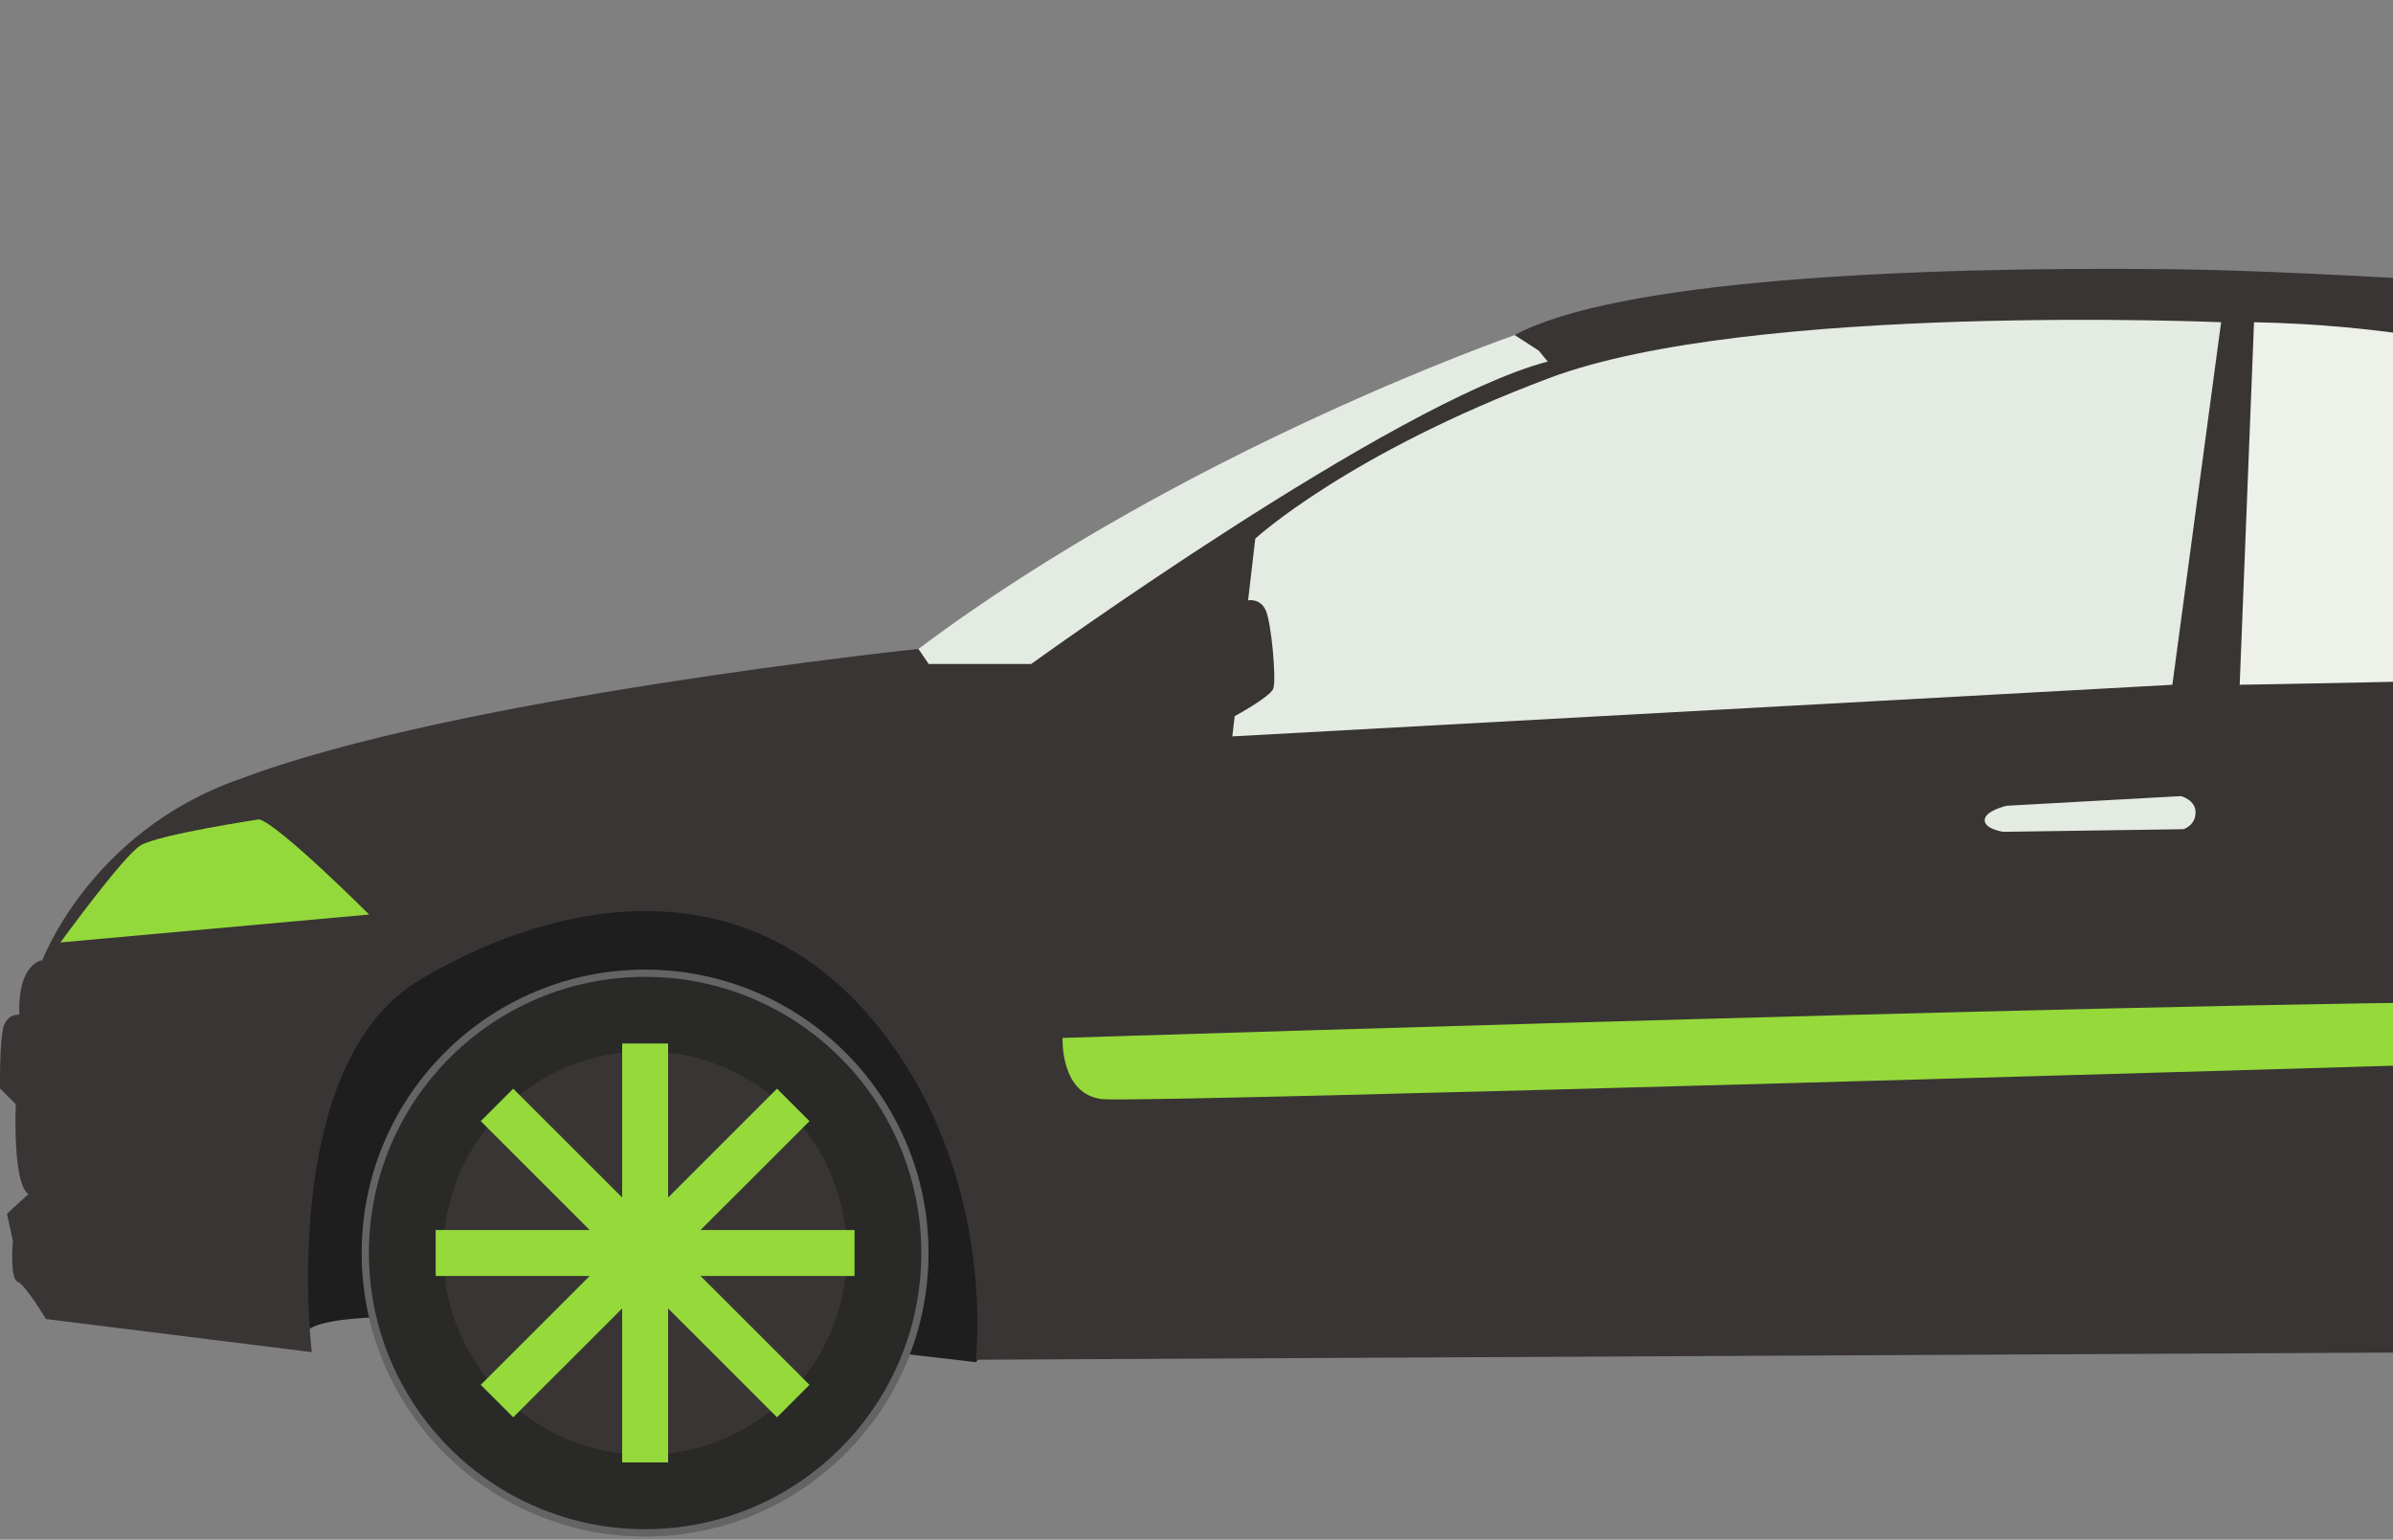<svg width="331" height="213" viewBox="0 0 331 213" fill="none" xmlns="http://www.w3.org/2000/svg">
<rect x="0" y="0" width="331" height="213" fill="#808080" stroke="none"/>
<path d="M33.087 107.808C62.617 96.504 127.039 89.771 127.039 89.771C132.591 92.547 141.506 89.969 141.506 89.969C169.061 64.397 212.86 48.541 212.86 48.541L209.489 46.36C223.361 38.825 263.599 36.842 300.07 37.238C321.865 37.471 359.888 40.195 387.322 42.342C387.322 42.342 389.417 41.006 392.469 41.006C395.522 41.006 421.835 0.121 421.835 0.121C421.835 0.121 423.689 -0.465 422.879 0.94C422.068 2.354 394.651 39.402 397.375 43.136C397.418 43.136 397.453 43.136 397.496 43.144L397.772 43.17C410.739 44.213 419.594 44.98 420.137 44.98C421.827 44.98 435.423 44.98 436.475 45.61C437.527 46.239 436.682 49.619 436.682 49.619L434.785 51.731H422.87L427.405 91.581L448.701 90.633C448.701 90.633 458.607 98.755 463.565 101.807C468.522 104.868 477.446 115.662 477.446 115.662L475.903 122.68C477.48 123.206 478.989 130.88 478.989 130.88L449.511 144.674C430.285 119.102 412.05 125.051 412.05 125.051C361.707 125.844 356.353 181.541 356.353 181.541L139.109 182.533C137.523 153.589 123.254 131.992 97.285 123.663C71.316 115.334 48.33 139.519 48.33 139.519L5.713 138.527V133.173C5.713 133.173 12.257 115.136 33.069 107.799L33.087 107.808Z" fill="#393534"/>
<path d="M134.974 188.439C134.974 188.439 51.575 178.153 42.833 183.809L37.358 171.333L41.522 145.416L62.344 126.137L99.495 121.861L132.318 141.001L141.121 180.843L134.974 188.439Z" fill="#1E1E1E"/>
<path d="M209.5 46.36C209.5 46.36 163.735 62.216 127.041 89.771L128.455 91.849H142.638C142.638 91.849 192.748 55.611 214.078 50.016L212.871 48.533L209.5 46.352V46.36Z" fill="#E4EBE2"/>
<path d="M3.903 165.204L0.963 167.902L1.782 171.662C1.782 171.662 1.316 176.826 2.429 177.3C3.541 177.766 6.36 182.465 6.36 182.465L43.123 187.043C43.123 187.043 38.312 147.227 58.16 135.484C78.007 123.742 103.14 120.215 120.642 141.002C138.144 161.79 134.972 188.095 134.972 188.095L363.518 186.939C363.518 186.939 361.535 151.262 379.77 139.959C398.006 128.665 418.62 122.517 440.821 140.356C463.023 158.194 455.685 179.999 455.685 179.999C455.685 179.999 473.722 179.404 481.853 167.118C481.853 167.118 484.629 162.755 483.836 151.262C483.836 151.262 485.198 150.831 485.068 149.271C484.939 147.719 482.508 132.251 482.508 132.251C482.508 132.251 480.404 130.656 479.025 130.527C477.636 130.398 458.867 133.019 445.391 131.234C445.391 131.234 429.63 115.473 407.033 117.456C384.435 119.439 371.752 133.113 363.82 142.83C355.888 152.538 353.017 175.136 353.017 175.136L142.016 178.507C142.016 178.507 144.49 148.383 121.599 127.768C98.708 107.153 67.782 117.068 58.867 122.716C49.952 128.363 45.589 133.32 45.589 133.32C45.589 133.32 11.395 135.898 8.722 135.898C6.05 135.898 5.748 132.829 5.748 132.829C5.748 132.829 2.377 133.424 2.679 140.364C2.679 140.364 1.256 140.166 0.583 141.753C-0.098 143.339 0.006 150.573 0.006 150.573L2.187 152.754C2.187 152.754 1.687 163.566 3.92 165.195L3.903 165.204Z" fill="#393534"/>
<path d="M414.851 88.779C415.98 87.34 381.95 45.964 311.777 44.575L309.794 94.72C309.794 94.72 411.281 93.332 414.851 88.771V88.779Z" fill="#EDF1E9"/>
<path d="M300.482 94.72L307.225 44.575C307.225 44.575 242.208 41.799 214.264 52.309C186.321 62.81 173.63 74.51 173.63 74.51L172.638 83.046C172.638 83.046 174.242 82.71 175.052 84.365C175.863 86.02 176.578 94.133 176.113 95.28C175.647 96.427 170.785 99.065 170.785 99.065L170.457 101.867L300.482 94.728V94.72Z" fill="#E4EBE2"/>
<path d="M301.683 110.136C301.683 110.136 303.743 110.653 303.691 112.446C303.64 114.248 301.993 114.705 301.993 114.705L277.093 115.067C277.093 115.067 274.472 114.705 274.524 113.42C274.576 112.136 277.559 111.463 277.559 111.463L301.683 110.127V110.136Z" fill="#E4EBE2"/>
<path d="M35.838 113.343C35.838 113.343 21.828 115.455 19.414 116.964C17 118.473 8.361 130.371 8.361 130.371L51.056 126.509C51.056 126.509 38.614 114.067 35.838 113.343Z" fill="#94D93B"/>
<path d="M50.029 173.333C50.029 194.982 67.583 212.536 89.232 212.536C110.882 212.536 128.436 194.982 128.436 173.333C128.436 151.684 110.882 134.13 89.232 134.13C67.583 134.13 50.029 151.684 50.029 173.333Z" fill="#292928"/>
<path d="M50.529 173.333C50.529 194.706 67.859 212.036 89.232 212.036C110.605 212.036 127.936 194.706 127.936 173.333C127.936 151.96 110.605 134.63 89.232 134.63C67.859 134.63 50.529 151.96 50.529 173.333Z" stroke="#EAEAEA" stroke-opacity="0.31"/>
<path d="M61.315 173.333C61.315 188.749 73.816 201.25 89.232 201.25C104.648 201.25 117.149 188.749 117.149 173.333C117.149 157.917 104.648 145.415 89.232 145.415C73.816 145.415 61.315 157.917 61.315 173.333Z" fill="#393534"/>
<path d="M60.263 170.152H81.567L66.496 155.089L70.988 150.597L86.059 165.66V144.355H92.413V165.66L107.476 150.597L111.968 155.089L96.897 170.152H118.201V176.506H96.897L111.968 191.568L107.476 196.06L92.413 180.998V202.302H86.059V180.998L70.988 196.06L66.496 191.568L81.567 176.506H60.263V170.152Z" fill="#95D93B"/>
<path d="M359.38 139.078C360.225 136.759 146.974 143.579 146.974 143.579C146.974 143.579 146.594 151.528 152.595 152.054C158.596 152.58 340.507 147.14 340.507 147.14C340.507 147.14 356.113 148.08 359.372 139.078H359.38Z" fill="#95D93B"/>
</svg>
